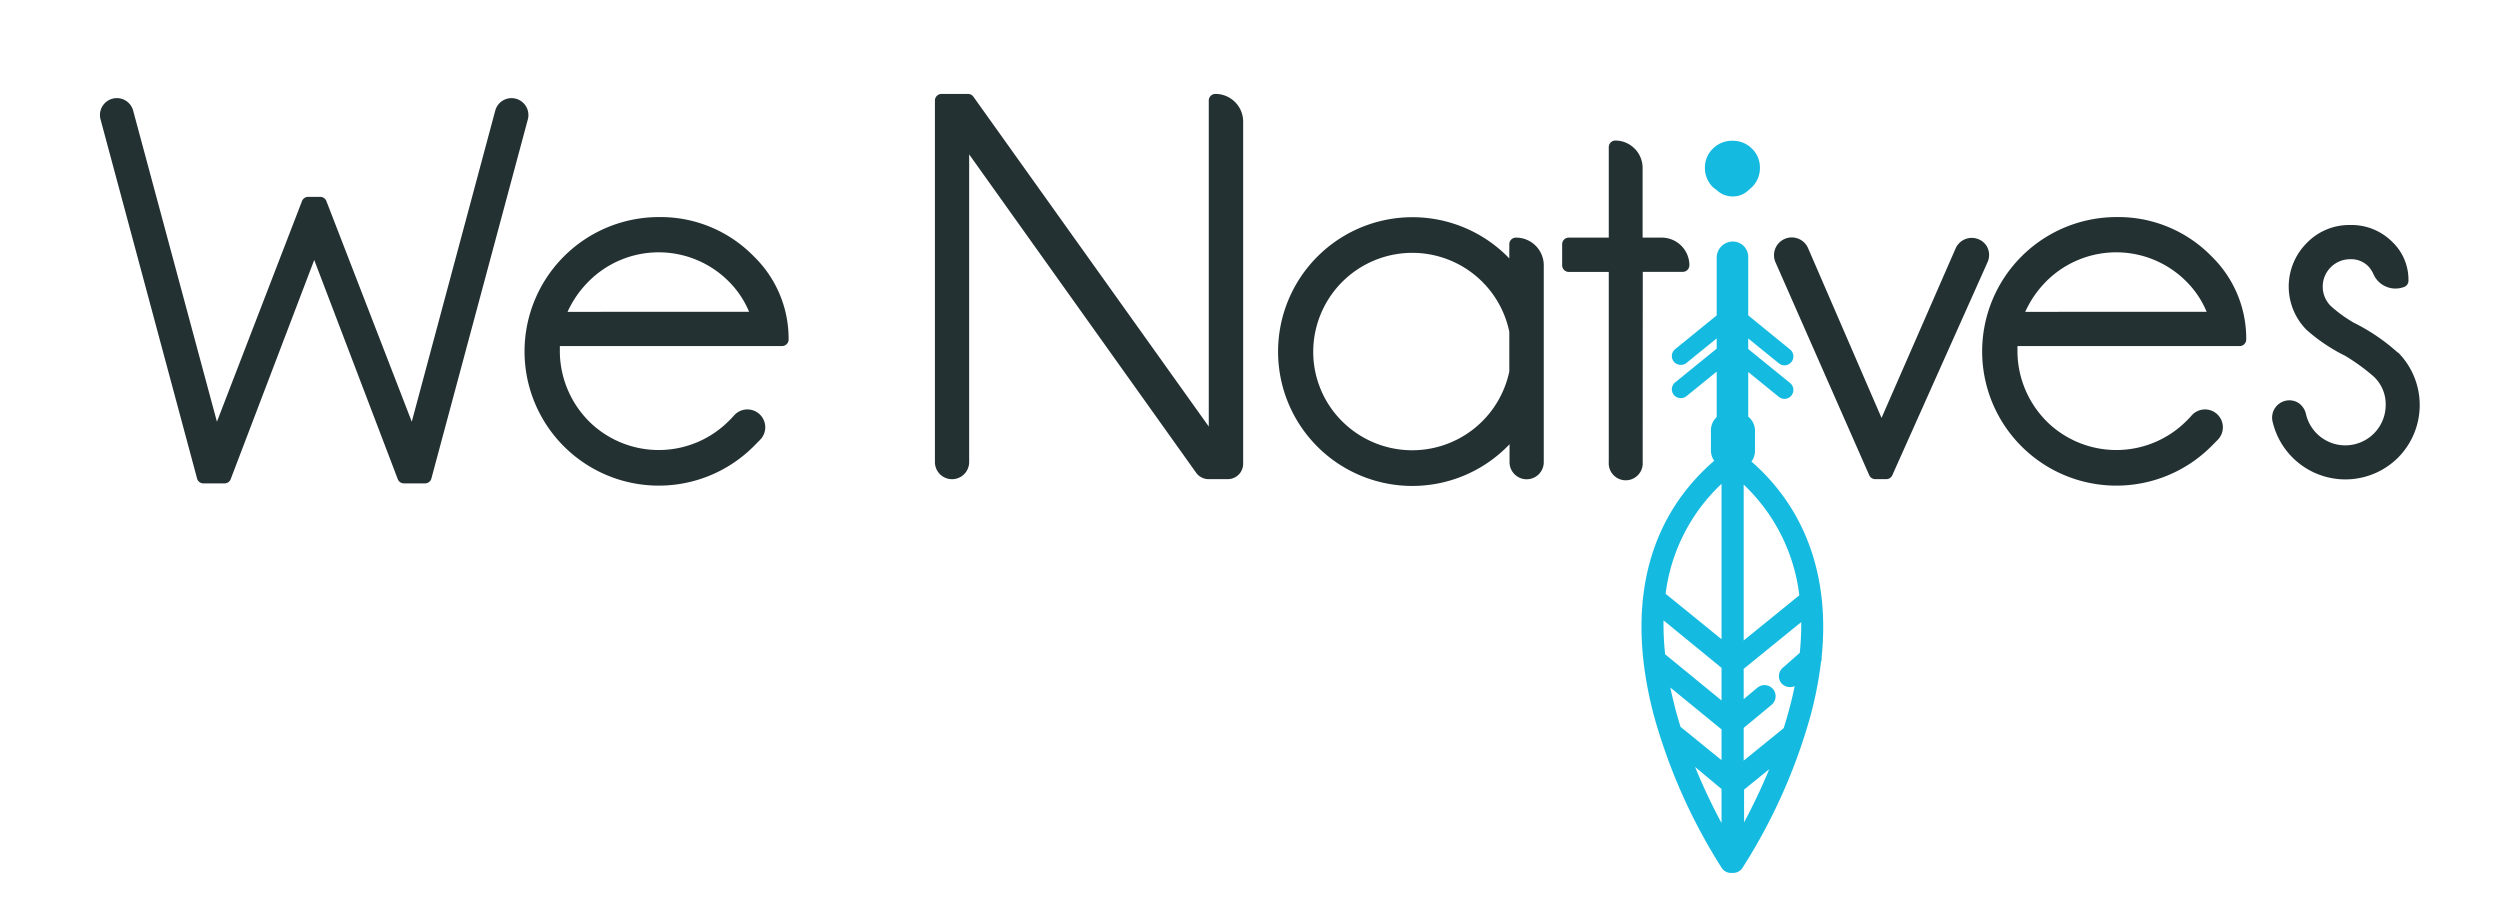 <svg xmlns="http://www.w3.org/2000/svg" viewBox="0 0 325 120"><defs><style>.cls-1{fill:#15bae0;}.cls-2{fill:#243133;}</style></defs><title>iconos</title><g id="Layer_1" data-name="Layer 1"><path class="cls-1" d="M223.13,24.67l0,0a3,3,0,0,0,2.13.87,2.91,2.91,0,0,0,2.1-.87l0,0a3.94,3.94,0,0,0,.37-.32,3.46,3.46,0,0,0,1.06-2.56,3.38,3.38,0,0,0-1.06-2.49h0a3.47,3.47,0,0,0-2.5-1,3.5,3.5,0,0,0-2.53,1,3.38,3.38,0,0,0-1.06,2.49,3.45,3.45,0,0,0,1.06,2.56A3.83,3.83,0,0,0,223.13,24.67Z"/><path class="cls-2" d="M68.24,13.62a2.19,2.19,0,0,0-3.86.77L53.53,54.82,42.43,26.14a.86.86,0,0,0-.8-.55H40.06a.86.86,0,0,0-.8.55L28.2,54.82,17.31,14.38a2.19,2.19,0,0,0-4.24,1.14L25.62,62.21a.85.85,0,0,0,.83.63h2.74a.85.85,0,0,0,.8-.55L40.85,33.8,51.71,62.29a.85.85,0,0,0,.8.55h2.74a.85.85,0,0,0,.83-.63L68.62,15.52A2.18,2.18,0,0,0,68.24,13.62Z"/><path class="cls-2" d="M85.63,28.22A17.47,17.47,0,0,0,68.19,45.7,17.45,17.45,0,0,0,98,58l.79-.8a2.32,2.32,0,1,0-3.4-3.15c-.21.23-.42.46-.64.67a12.88,12.88,0,0,1-17.84.38,13,13,0,0,1-4.13-9.23q0-.46,0-.88h28.88a.86.86,0,0,0,.86-.86A14.92,14.92,0,0,0,98,33.33,16.92,16.92,0,0,0,85.63,28.22ZM73.78,40.54a13.51,13.51,0,0,1,2.74-3.95,12.85,12.85,0,0,1,18.22,0,12.06,12.06,0,0,1,2.64,3.94Z"/><path class="cls-2" d="M158,12.21a.86.86,0,0,0-.86.86V55.45l-30.6-42.88a.86.86,0,0,0-.7-.36H122.4a.86.86,0,0,0-.86.86v47a2.22,2.22,0,0,0,4.45,0v-40L155.5,61.46a2,2,0,0,0,1.61.83h2.5a2,2,0,0,0,2-2V15.8A3.6,3.6,0,0,0,158,12.21Z"/><path class="cls-2" d="M197.07,30.89a.86.86,0,0,0-.86.86v1.85l-.25-.26A17.47,17.47,0,0,0,166.15,45.7,17.45,17.45,0,0,0,196,58l.24-.25v2.33a2.22,2.22,0,0,0,4.45,0V34.48A3.6,3.6,0,0,0,197.07,30.89Zm-.86,12.19v5.21a12.9,12.9,0,0,1-21.72,6.49,12.72,12.72,0,0,1-3.77-9.06,12.88,12.88,0,0,1,25.48-2.64Z"/><path class="cls-2" d="M213.56,35.34h5.2a.86.86,0,0,0,.86-.86A3.6,3.6,0,0,0,216,30.89h-2.46V21.82A3.56,3.56,0,0,0,210,18.27a.86.86,0,0,0-.86.86V30.89h-5.2a.86.86,0,0,0-.86.86v2.74a.86.86,0,0,0,.86.86h5.2V60.08a2.21,2.21,0,1,0,4.41,0Z"/><path class="cls-2" d="M275.13,28.22A17.47,17.47,0,0,0,257.68,45.7,17.45,17.45,0,0,0,287.49,58l.79-.8a2.32,2.32,0,1,0-3.4-3.15c-.21.23-.42.46-.64.67a12.88,12.88,0,0,1-17.84.38,13,13,0,0,1-4.13-9.23q0-.46,0-.88h28.88a.86.86,0,0,0,.86-.86,14.92,14.92,0,0,0-4.53-10.83A16.92,16.92,0,0,0,275.13,28.22ZM263.28,40.54A13.51,13.51,0,0,1,266,36.59a12.85,12.85,0,0,1,18.22,0,12.06,12.06,0,0,1,2.64,3.94Z"/><path class="cls-2" d="M258.24,31.94a2.3,2.3,0,0,0-4,.33l-9.64,22.06-9.52-22a2.31,2.31,0,1,0-4.23,1.85L243,61.78a.86.86,0,0,0,.78.51h1.44a.85.85,0,0,0,.78-.51l12.36-27.65A2.29,2.29,0,0,0,258.24,31.94Z"/><path class="cls-2" d="M311.69,45.82h0a25.32,25.32,0,0,0-5.7-3.87,17.5,17.5,0,0,1-3-2.18,3.56,3.56,0,0,1,2.51-6.07,3.11,3.11,0,0,1,2.36.9,3.66,3.66,0,0,1,.71,1.09,3.13,3.13,0,0,0,4,1.6.85.85,0,0,0,.53-.79v-.14A6.78,6.78,0,0,0,311,31.45a7.49,7.49,0,0,0-5.5-2.2,7.68,7.68,0,0,0-5.64,2.36,8,8,0,0,0,0,11.28,22.76,22.76,0,0,0,5,3.36,25.66,25.66,0,0,1,3.72,2.7,4.91,4.91,0,0,1,1.56,3.67,5.25,5.25,0,0,1-10.36,1.23,2.34,2.34,0,0,0-1-1.48,2.2,2.2,0,0,0-1.71-.26,2.25,2.25,0,0,0-1.66,2.58,9.71,9.71,0,0,0,16.34,4.8,9.71,9.71,0,0,0,0-13.67Z"/><path class="cls-1" d="M227.69,60a2.38,2.38,0,0,0,.46-1.4V56a2.37,2.37,0,0,0-.88-1.84v-5.8l3.94,3.2a1.16,1.16,0,1,0,1.46-1.8l-5.4-4.39V44l3.94,3.2a1.16,1.16,0,1,0,1.46-1.8L227.27,41V33.4a2,2,0,0,0-2-2,2.1,2.1,0,0,0-2.1,2.1V41l-5.4,4.39a1.16,1.16,0,0,0-.17,1.63,1.19,1.19,0,0,0,1.63.17l3.94-3.2v1.33l-5.4,4.39a1.16,1.16,0,0,0-.17,1.63,1.19,1.19,0,0,0,1.63.17l3.94-3.2v5.91a2.36,2.36,0,0,0-.75,1.73v2.62a2.37,2.37,0,0,0,.42,1.33C214,67.57,211.31,79,215,93a73.44,73.44,0,0,0,8.83,19.84,1.44,1.44,0,0,0,1.2.64l.14,0,.14,0a1.44,1.44,0,0,0,1.2-.64A73.13,73.13,0,0,0,235.38,93a50,50,0,0,0,1.35-6.93,1.4,1.4,0,0,0,.08-.32,1.37,1.37,0,0,0,0-.31C237.89,75,234.74,66.16,227.69,60Zm4.09,26.8a1.44,1.44,0,0,0-.21,2,1.47,1.47,0,0,0,1.74.39c-.2,1-.44,2-.71,3-.21.8-.45,1.63-.72,2.47l-5.2,4.22V94.63l3.62-3a1.44,1.44,0,1,0-1.83-2.24l-1.79,1.5V86.95l7.48-6.08a36.12,36.12,0,0,1-.19,4ZM226.68,63a23.62,23.62,0,0,1,7.23,14.39l-7.23,5.87ZM216.53,77.19A23.61,23.61,0,0,1,223.8,62.9V83.1Zm7.27,9.63v4.24l-7.33-6a36,36,0,0,1-.21-4.41Zm0,8v4l-5.33-4.33c-.24-.79-.46-1.52-.65-2.24-.25-1-.48-1.92-.68-2.87Zm0,7.75V107a77.24,77.24,0,0,1-3.44-7.3ZM230,100c-1.14,2.75-2.32,5.14-3.27,6.91v-4.26Z"/></g></svg>